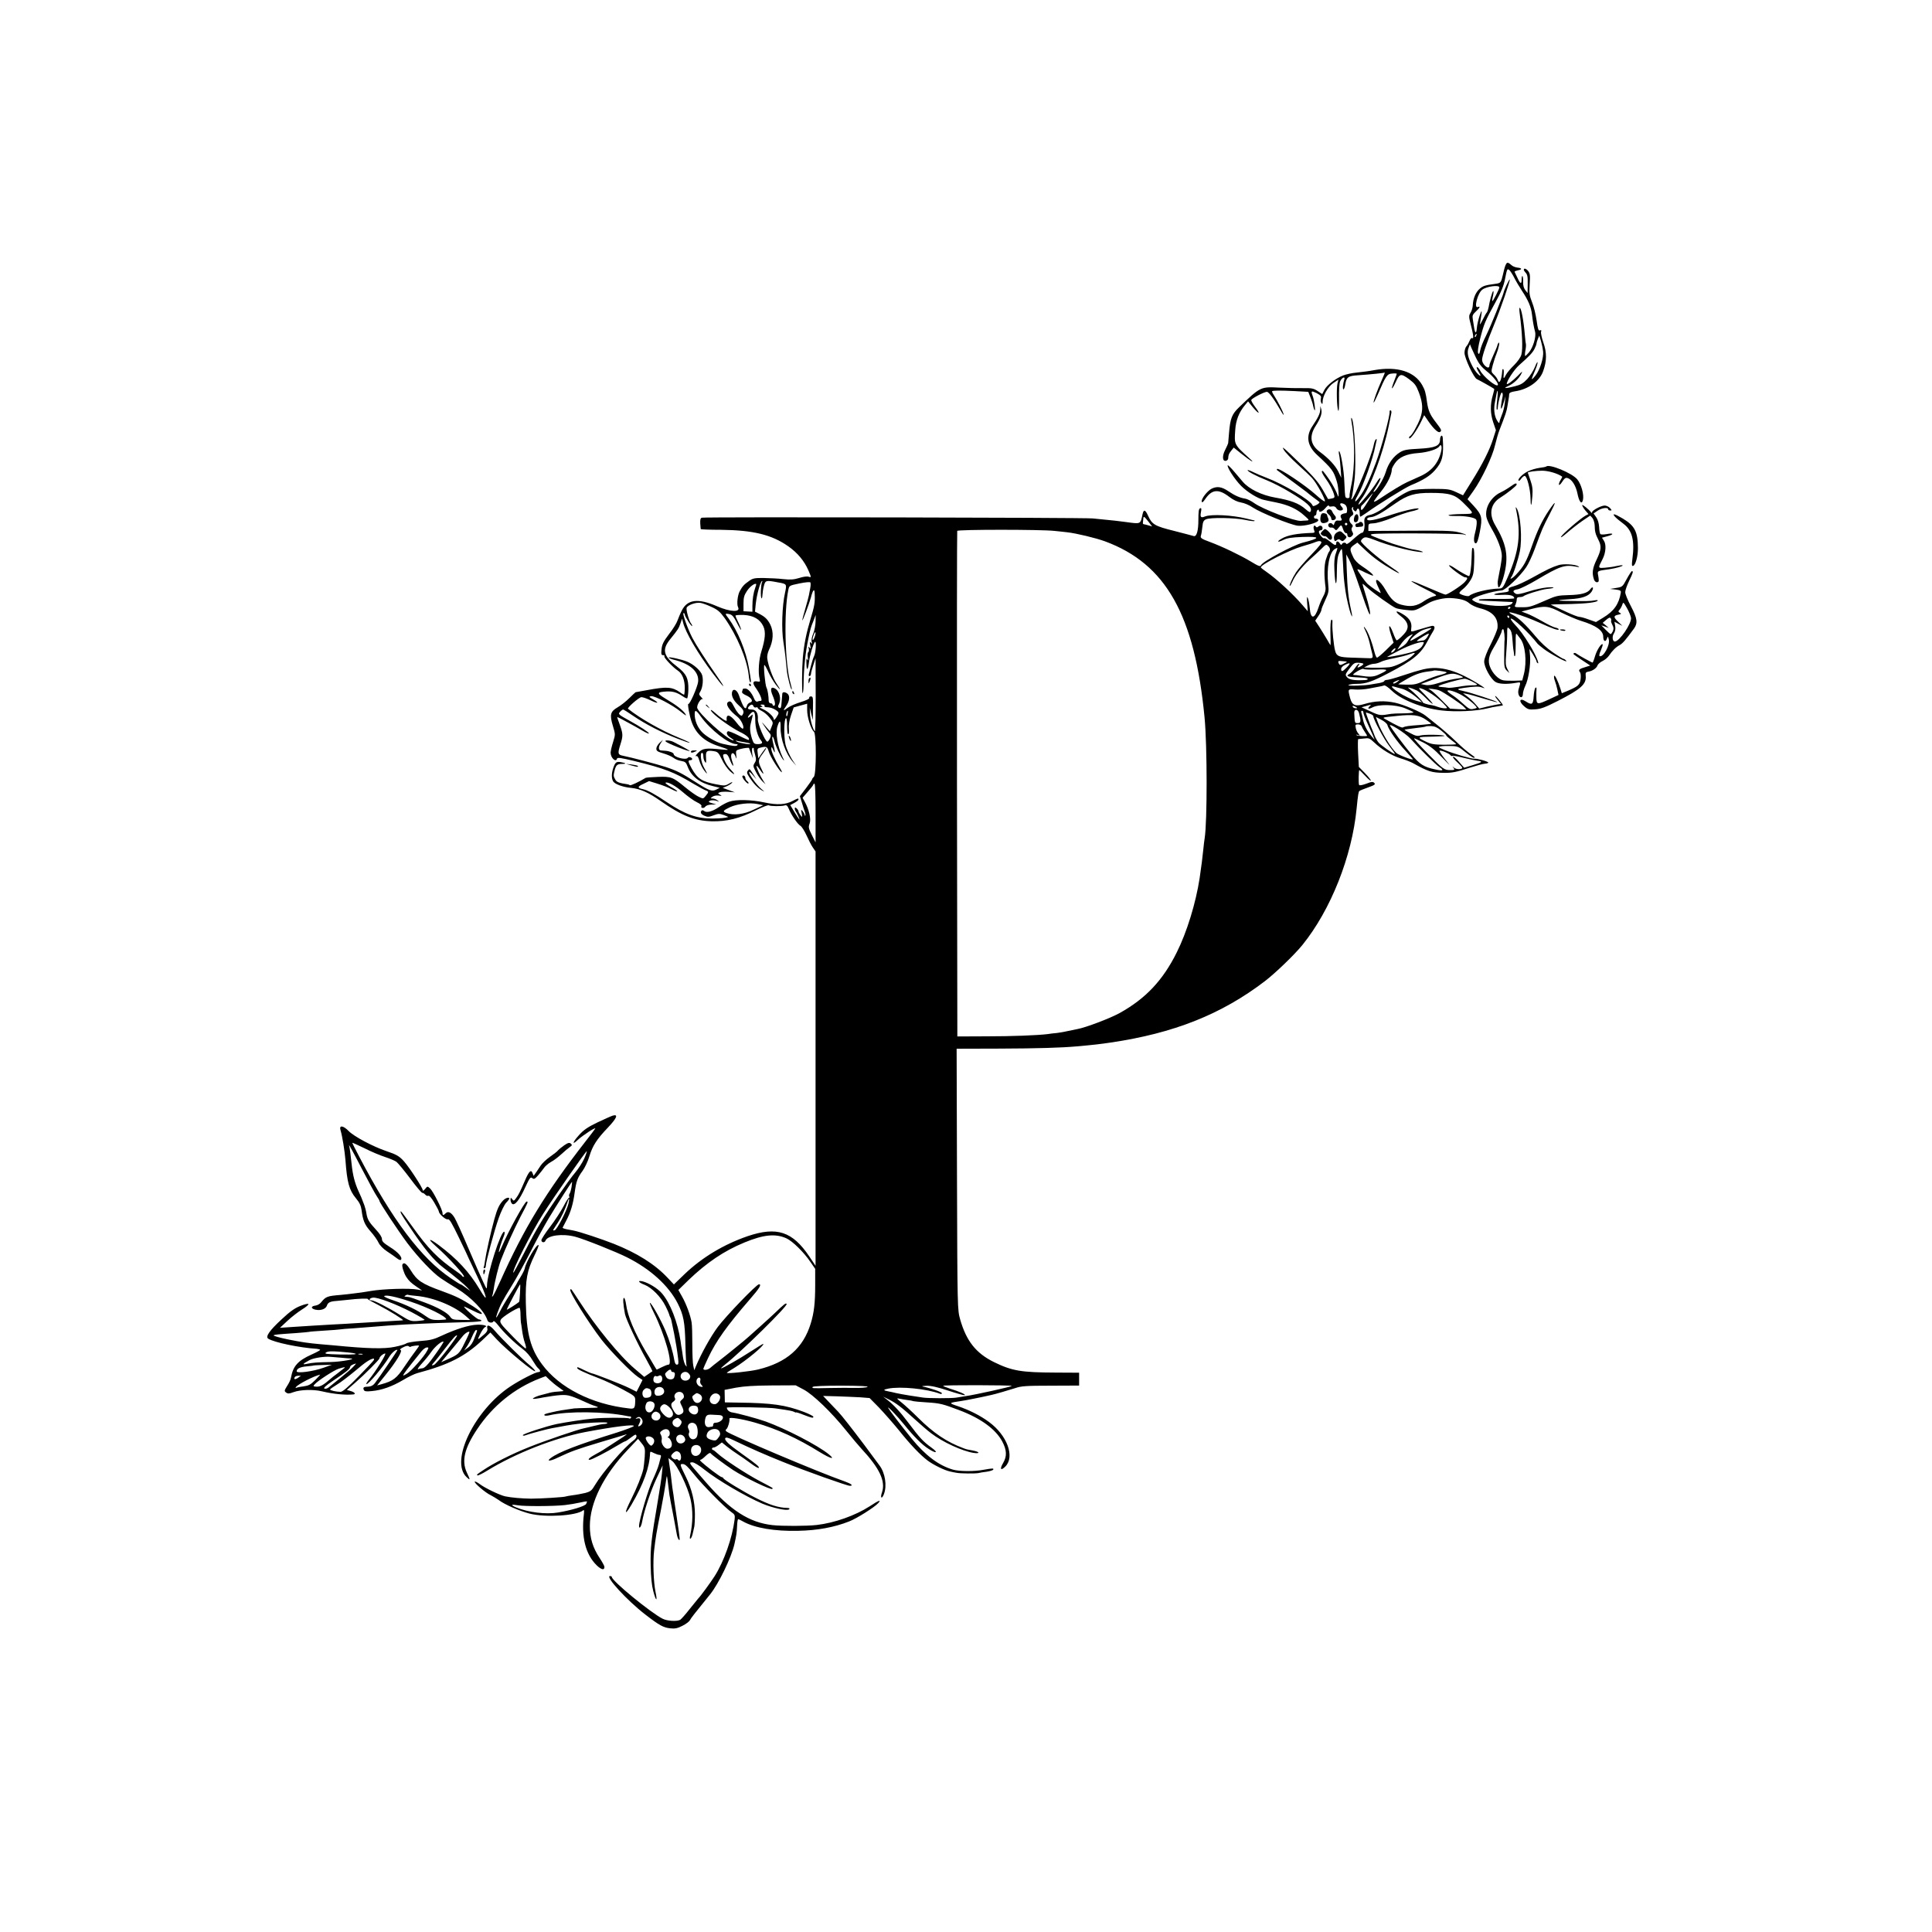 <?xml version="1.0" standalone="no"?>
<!DOCTYPE svg PUBLIC "-//W3C//DTD SVG 20010904//EN"
 "http://www.w3.org/TR/2001/REC-SVG-20010904/DTD/svg10.dtd">
<svg version="1.0" xmlns="http://www.w3.org/2000/svg"
 width="1563pt" height="1563pt" viewBox="0 0 1563 1563"
 preserveAspectRatio="xMidYMid meet">
<g transform="translate(0,1563) scale(0.1,-0.1)"
fill="#000000" stroke="none">
<path d="M12179 13483 c-6 -15 -15 -50 -21 -78 -14 -61 -17 -65 -59 -71 -83
-11 -100 -16 -128 -40 -32 -27 -54 -79 -56 -134 -1 -19 -9 -46 -18 -60 -13
-20 -14 -33 -6 -65 30 -116 34 -149 19 -140 -6 3 -15 -6 -21 -22 -6 -15 -17
-36 -26 -45 -8 -9 -15 -33 -15 -52 0 -43 76 -204 100 -213 14 -6 129 -70 140
-79 2 -1 -3 -24 -11 -51 -22 -75 -21 -147 3 -219 l22 -64 -23 -72 c-29 -91
-85 -202 -174 -344 l-69 -111 -56 26 c-50 23 -66 26 -190 26 -81 0 -152 -5
-177 -13 -43 -13 -133 -70 -192 -120 -39 -35 -106 -72 -139 -78 -36 -7 -48
-24 -44 -61 5 -40 -5 -83 -18 -83 -10 0 -31 -15 -89 -67 -20 -18 -37 -28 -39
-23 -5 14 -29 12 -36 -2 -3 -9 -8 -8 -16 5 -13 21 -30 22 -30 2 0 -22 -11 -19
-53 16 -21 17 -41 29 -44 25 -8 -8 -43 33 -43 51 0 7 7 13 15 13 17 0 20 26 5
35 -6 4 -17 2 -25 -5 -9 -8 -15 -8 -20 0 -12 20 -24 0 -15 -25 8 -22 7 -25
-13 -26 -123 -4 -201 -18 -249 -47 -43 -25 -33 -33 14 -10 31 15 67 21 155 24
148 5 149 -9 3 -46 -79 -20 -326 -153 -338 -182 -6 -14 -20 -9 -84 30 -81 49
-231 121 -331 158 -68 25 -77 32 -72 49 4 11 9 43 12 71 4 43 10 54 30 63 35
16 231 13 317 -5 38 -8 71 -12 74 -9 3 3 3 5 -1 5 -3 0 -32 7 -64 15 -114 28
-283 37 -334 17 -34 -14 -41 -6 -33 36 5 27 4 34 -7 30 -11 -4 -14 -27 -14
-94 0 -92 -15 -140 -40 -130 -7 2 -77 21 -156 41 -157 39 -179 52 -211 123
-22 49 -35 53 -44 15 -19 -87 -10 -83 -144 -65 -47 6 -110 14 -140 16 -30 3
-84 8 -120 12 -67 7 -3132 13 -3161 6 -12 -3 -15 -14 -14 -45 2 -23 3 -44 4
-47 0 -3 74 -6 164 -6 260 -3 410 -39 545 -134 74 -52 129 -118 162 -194 25
-59 25 -59 0 -51 -12 4 -45 -1 -75 -11 -43 -13 -70 -15 -127 -9 -40 5 -111 8
-158 9 -75 1 -90 -2 -120 -24 -39 -27 -54 -43 -75 -82 -18 -32 -26 -107 -14
-130 22 -43 -63 -39 -169 7 -153 67 -241 57 -286 -34 -13 -25 -28 -62 -35 -81
-6 -19 -36 -69 -68 -109 -46 -61 -57 -84 -61 -123 -4 -40 -2 -48 12 -48 10 0
14 -4 11 -10 -6 -10 69 -89 110 -116 34 -22 55 -75 55 -138 0 -31 -3 -56 -6
-56 -3 0 -18 8 -32 19 -65 45 -106 48 -272 17 -47 -9 -86 -16 -88 -16 -1 0
-24 -21 -50 -47 -27 -27 -69 -60 -95 -75 -59 -34 -66 -59 -39 -149 21 -70 21
-70 2 -132 -11 -34 -20 -73 -20 -87 1 -42 43 -81 52 -47 2 11 33 6 138 -19
248 -61 323 -90 479 -184 46 -27 92 -52 102 -55 24 -8 23 -14 -2 -44 -20 -24
-20 -24 -56 -7 -20 9 -68 43 -107 75 -103 85 -116 90 -223 86 -51 -2 -95 -5
-100 -8 -54 -33 -122 -64 -127 -59 -4 3 -14 7 -24 8 -63 9 -83 17 -94 37 -16
28 -16 34 -5 77 11 41 21 50 61 50 36 0 31 7 -9 14 -38 7 -47 0 -63 -45 -15
-43 -16 -84 -2 -109 12 -23 79 -48 147 -54 74 -8 138 -36 238 -106 170 -119
273 -160 411 -164 125 -3 227 22 366 92 48 24 92 41 98 37 13 -8 103 -9 128
-1 15 5 22 -1 33 -26 20 -50 72 -126 94 -138 11 -6 33 -41 50 -78 16 -36 39
-81 51 -98 l22 -32 0 -1676 0 -1676 -51 76 c-136 202 -262 243 -497 164 -192
-66 -367 -170 -510 -306 l-88 -85 -53 56 c-103 109 -245 198 -434 273 -99 39
-277 98 -325 107 -14 3 -40 8 -58 11 -18 4 -32 9 -30 13 2 3 15 29 29 56 36
68 56 136 68 226 13 93 22 119 65 178 18 25 43 78 54 116 26 86 60 139 152
235 70 74 84 108 38 95 -13 -4 -69 -29 -124 -55 -79 -38 -112 -61 -148 -101
-53 -58 -62 -88 -13 -42 39 37 153 111 142 92 -5 -8 -38 -52 -75 -99 -326
-419 -499 -703 -695 -1140 -26 -58 -52 -109 -57 -115 -7 -7 -9 -7 -6 0 3 6 9
32 13 60 7 54 38 181 57 230 33 88 108 253 159 352 62 117 64 123 50 123 -16
0 -153 -249 -204 -372 -9 -21 -18 -38 -20 -38 -6 0 20 86 38 127 8 18 10 35 5
38 -25 15 -139 -339 -140 -435 -1 -34 -2 -33 -31 30 -17 36 -72 160 -121 275
-49 116 -99 225 -110 243 -26 43 -52 57 -72 37 -19 -19 -26 -19 -26 2 0 26
-76 176 -100 198 -22 20 -22 20 -41 -4 -12 -14 -19 -18 -19 -9 0 18 -106 181
-150 231 -38 43 -61 57 -145 85 -107 36 -263 119 -305 163 -44 45 -78 48 -65
6 14 -45 34 -168 40 -244 13 -178 30 -241 84 -306 30 -36 41 -60 46 -95 11
-86 25 -120 73 -174 26 -29 55 -70 64 -90 11 -23 36 -49 70 -72 29 -19 65 -44
80 -56 17 -13 29 -17 33 -10 12 19 -25 61 -91 102 -50 32 -64 45 -64 65 0 15
-18 43 -49 76 -56 61 -69 82 -77 133 -3 20 -11 49 -16 63 -6 14 -12 31 -14 36
-1 6 -15 39 -32 75 -32 70 -48 134 -57 220 -7 72 -15 130 -21 155 -3 11 42
-71 99 -182 58 -111 114 -215 126 -231 11 -17 21 -33 21 -37 0 -14 147 -236
225 -341 90 -119 207 -242 271 -285 21 -15 80 -52 131 -83 118 -73 222 -181
247 -258 6 -20 42 -24 48 -7 2 7 19 -8 38 -32 43 -56 130 -141 197 -191 31
-23 64 -61 81 -92 17 -28 37 -58 46 -65 20 -17 21 -31 1 -31 -22 0 -149 -65
-226 -116 -291 -193 -491 -606 -354 -734 31 -29 31 -25 1 39 -43 94 -18 196
85 350 125 188 301 330 504 409 l50 19 30 -29 c17 -16 49 -43 72 -59 24 -17
43 -31 43 -32 0 -1 -21 -3 -48 -5 -26 -1 -61 -7 -78 -13 -17 -5 -40 -11 -50
-13 -33 -7 -77 -26 -72 -32 3 -3 41 2 84 11 44 8 107 17 141 19 62 3 79 -2
238 -74 11 -5 34 -13 50 -18 25 -9 13 -11 -65 -12 -52 -1 -104 -3 -115 -4 -87
-12 -124 -18 -180 -31 -57 -13 -65 -16 -60 -25 3 -4 22 -4 42 1 145 34 442 31
623 -6 8 -2 21 -4 28 -4 7 -1 10 -6 7 -11 -4 -6 -10 -8 -15 -5 -13 8 -208 7
-290 -1 -72 -6 -219 -29 -295 -44 -82 -17 -275 -80 -275 -90 0 -6 10 -6 25 0
28 11 179 51 210 56 11 2 34 6 50 9 92 18 144 25 208 31 117 9 196 10 191 2
-3 -5 -15 -8 -27 -8 -13 0 -48 -7 -79 -15 -31 -8 -67 -16 -80 -19 -48 -8 -318
-101 -448 -153 -138 -55 -289 -131 -370 -186 -57 -38 -54 -36 -47 -43 3 -3 39
14 79 39 226 139 544 264 793 312 235 44 402 65 392 48 -4 -6 -67 -30 -139
-53 -318 -99 -467 -157 -532 -205 -40 -30 -4 -27 61 5 104 49 150 66 347 125
101 30 192 57 202 61 16 5 -15 -16 -182 -123 -10 -7 -40 -24 -66 -38 -47 -25
-68 -45 -48 -45 15 0 134 61 218 112 34 21 66 38 70 38 4 0 25 14 47 31 35 26
40 28 44 13 2 -11 -8 -26 -25 -38 -75 -55 -249 -257 -310 -359 -27 -46 -36
-53 -80 -65 -27 -6 -71 -15 -99 -18 -27 -4 -53 -8 -57 -10 -9 -6 -204 -18
-283 -18 -72 1 -158 8 -209 19 -42 9 -165 68 -205 99 -19 14 -37 23 -40 20 -9
-9 87 -91 129 -110 19 -10 49 -28 66 -40 45 -35 169 -89 249 -109 128 -33 379
-17 432 26 8 7 10 0 7 -28 -23 -187 13 -328 104 -417 38 -36 62 -41 62 -12 0
8 -18 40 -39 72 -55 83 -79 161 -79 258 0 189 111 412 307 618 l83 88 29 -36
c27 -34 29 -41 25 -108 -3 -39 -8 -84 -11 -99 -10 -48 -54 -158 -101 -251 -55
-109 -53 -136 4 -40 98 168 147 303 151 417 1 16 3 16 31 2 16 -8 36 -15 45
-15 11 0 15 -6 11 -17 -3 -10 -10 -37 -16 -61 -6 -24 -29 -80 -50 -125 -36
-75 -110 -326 -110 -372 0 -30 18 -5 25 35 15 85 70 252 116 349 l50 106 -6
-65 c-3 -36 -18 -132 -32 -215 -55 -322 -62 -386 -59 -530 2 -95 9 -162 21
-207 22 -85 36 -89 18 -5 -16 77 -22 245 -11 335 13 109 16 130 57 337 16 83
32 175 36 205 4 30 8 56 10 58 1 2 6 -28 10 -65 4 -37 9 -77 11 -88 2 -11 7
-33 9 -50 3 -16 14 -75 25 -130 10 -55 22 -116 25 -135 3 -19 10 -39 16 -45
12 -12 12 -8 -16 180 -10 67 -13 88 -21 140 -3 28 -8 59 -10 70 -2 11 -7 45
-10 75 -6 56 -8 71 -20 150 l-6 44 31 -24 c39 -31 124 -207 147 -306 21 -91
20 -193 -2 -293 -5 -23 -4 -32 3 -28 6 4 14 24 18 44 5 21 10 45 12 53 2 8 5
53 5 100 0 99 -25 205 -73 302 -51 104 -51 105 -23 104 18 -1 41 -24 87 -81
68 -86 252 -272 303 -307 29 -20 31 -25 27 -62 -19 -148 -85 -336 -161 -456
-32 -50 -118 -168 -132 -180 -3 -3 -34 -41 -69 -85 -34 -44 -70 -84 -78 -89
-27 -15 -107 -10 -143 9 -98 50 -410 306 -410 337 0 4 -7 8 -15 8 -43 0 137
-197 285 -311 115 -89 147 -106 203 -112 37 -4 58 0 97 20 28 14 55 34 61 45
9 18 39 56 164 210 69 86 170 294 196 404 17 77 19 89 22 148 1 31 5 56 9 56
4 0 23 -9 42 -20 92 -51 254 -79 444 -74 154 3 291 28 412 76 60 23 204 114
234 147 29 32 7 25 -67 -24 -118 -76 -285 -135 -430 -152 -82 -9 -275 -10
-358 -1 -188 21 -341 120 -536 344 -10 12 -43 49 -73 84 -66 75 -68 80 -38 80
13 0 55 -25 98 -60 107 -85 333 -217 469 -275 84 -35 200 -60 215 -45 7 7 3
10 -14 11 -75 2 -143 24 -260 83 -95 48 -253 144 -258 157 -2 5 -8 9 -13 9 -5
0 -40 24 -77 52 -86 67 -108 88 -96 88 6 0 25 14 43 32 19 18 35 28 39 22 9
-13 114 -91 182 -136 94 -61 307 -164 318 -153 7 7 11 4 -103 64 -108 57 -291
177 -340 223 -16 15 -33 28 -37 28 -5 0 -8 5 -8 10 0 6 6 10 14 10 7 0 25 9
40 21 l26 20 42 -34 c24 -19 63 -47 88 -63 25 -16 71 -48 103 -72 32 -24 61
-41 65 -37 8 8 -14 27 -138 115 -107 76 -142 110 -132 126 5 8 24 3 62 -15
144 -69 258 -119 405 -178 180 -73 518 -193 540 -193 31 0 13 16 -37 34 -215
75 -935 380 -963 407 -6 7 -6 12 1 17 12 7 30 69 25 86 -3 14 98 -2 205 -32
183 -53 343 -126 527 -240 87 -53 129 -64 72 -17 -90 73 -347 206 -510 265
-68 24 -226 67 -268 73 -26 3 -46 20 -47 39 0 8 357 2 396 -6 12 -2 45 -7 75
-11 30 -4 62 -11 72 -16 9 -5 17 -8 17 -5 0 2 28 -6 62 -20 68 -26 78 -28 78
-15 0 5 -35 23 -77 39 -148 56 -258 72 -525 75 l-114 2 -1 51 -1 50 92 18 c66
12 149 17 288 18 l195 1 64 -34 c76 -40 226 -184 346 -334 44 -55 99 -120 122
-145 148 -159 197 -264 166 -354 -16 -45 -1 -58 16 -13 26 68 10 171 -36 232
-8 11 -65 88 -126 170 -92 122 -179 234 -209 265 -3 3 -31 33 -63 66 l-58 61
113 -3 c62 -2 147 -6 188 -8 l75 -6 76 -77 c41 -43 112 -124 158 -180 93 -117
177 -205 236 -249 47 -35 137 -79 180 -88 17 -4 41 -9 55 -11 30 -6 147 -7
175 -2 11 3 41 8 67 11 26 4 50 11 53 17 8 12 -9 11 -76 -1 -76 -15 -198 -14
-250 1 -115 34 -221 113 -333 250 -81 100 -177 225 -190 248 -13 25 75 -67
129 -134 76 -94 144 -163 197 -196 61 -40 83 -33 26 8 -72 53 -93 75 -193 208
-62 83 -118 143 -170 183 l-30 23 45 -22 c57 -28 105 -64 211 -161 46 -42 105
-93 132 -113 94 -72 253 -145 345 -159 56 -8 47 10 -11 20 -48 9 -45 8 -72 18
-135 50 -243 122 -370 249 -44 44 -102 97 -129 119 -44 35 -46 38 -20 33 16
-4 45 -8 64 -11 19 -2 41 -6 47 -9 7 -2 57 -7 110 -10 109 -7 128 -12 263 -63
175 -66 295 -154 348 -253 37 -69 39 -120 8 -173 -30 -51 -21 -68 17 -30 79
79 15 253 -133 361 -69 51 -158 96 -250 127 -78 26 -77 27 25 42 32 4 167 31
245 49 33 7 138 38 192 55 48 17 89 20 287 20 l231 1 0 52 0 52 -188 1 c-279
1 -354 13 -501 85 -146 72 -224 171 -274 347 -21 76 -22 84 -25 1132 l-3 1056
348 1 c304 1 499 7 623 18 135 12 187 18 275 31 510 75 896 228 1247 496 85
65 240 214 304 293 229 283 401 714 439 1105 11 111 15 134 22 141 5 4 36 17
71 29 53 19 61 25 50 36 -11 12 -22 11 -65 -6 -30 -11 -55 -16 -58 -10 -6 10
-4 120 2 120 2 0 24 -21 48 -47 25 -27 45 -43 45 -37 0 6 -22 33 -49 61 l-48
49 -6 112 c-3 62 -2 112 1 113 4 0 25 2 48 5 37 5 45 2 80 -31 62 -59 146
-109 215 -130 35 -10 80 -28 99 -38 122 -68 152 -78 250 -79 67 -1 99 5 215
43 50 16 102 30 118 31 15 1 27 5 27 9 0 9 -90 34 -112 31 -22 -2 -167 40
-242 71 -52 22 -56 25 -32 29 14 3 52 4 84 3 53 -1 63 -5 115 -48 50 -41 77
-56 77 -43 0 2 -17 15 -37 29 -21 14 -72 58 -113 98 -41 40 -111 101 -155 136
-44 35 -86 68 -93 74 -35 29 -176 89 -245 104 -86 19 -167 15 -252 -11 -71
-21 -97 -10 -113 50 -19 73 -19 73 41 68 28 -2 79 1 112 8 33 6 71 13 85 16
14 2 31 7 38 9 7 3 34 -16 60 -41 77 -75 245 -142 402 -161 117 -14 285 -6
375 17 22 6 58 13 80 16 22 3 41 7 43 8 4 5 -53 75 -61 76 -5 0 4 -15 19 -32
l27 -33 -24 -3 c-13 -2 -53 -10 -88 -18 l-64 -16 -31 36 c-17 20 -47 48 -66
62 l-35 26 30 -5 c17 -3 81 -21 143 -40 63 -19 110 -31 105 -27 -10 10 -211
76 -271 89 -62 13 -61 18 5 27 88 12 116 12 141 3 36 -14 26 -4 -35 33 -191
117 -322 148 -463 107 -25 -7 -47 -13 -50 -14 -3 -1 -49 -16 -103 -33 -53 -18
-106 -32 -116 -32 -11 0 -21 -4 -23 -10 -1 -5 -20 -12 -42 -16 -21 -3 -48 -8
-60 -10 -48 -11 -201 -15 -187 -6 8 6 39 10 70 10 71 0 123 18 258 89 196 102
259 155 313 259 14 27 33 61 43 76 21 33 14 52 -17 43 -11 -3 -28 -8 -36 -10
-8 -2 -37 -11 -65 -19 -64 -20 -62 -21 -58 12 7 44 -13 80 -64 111 -62 39 -76
29 -19 -15 53 -40 67 -81 41 -122 -18 -27 -64 -71 -76 -72 -4 0 -17 27 -29 60
-30 80 -44 68 -17 -15 l21 -64 -62 -61 c-34 -33 -66 -60 -72 -60 -5 0 -14 19
-20 43 -20 78 -43 140 -62 174 -27 45 -33 42 -10 -4 11 -21 25 -63 32 -93 7
-30 16 -70 21 -87 9 -39 6 -40 -46 -37 -22 1 -76 3 -120 4 -102 3 -121 11
-133 52 -12 39 -26 179 -23 227 2 21 -1 31 -8 27 -6 -4 -9 -44 -8 -106 2 -55
2 -100 1 -100 -1 0 -14 21 -29 48 -15 26 -43 70 -61 99 l-34 52 25 37 c14 20
25 43 25 50 0 8 14 43 31 79 28 60 30 72 24 128 -15 134 10 263 56 287 23 13
23 13 5 -39 -10 -27 -14 -69 -11 -128 5 -137 20 -151 20 -20 1 84 5 122 18
151 9 22 19 37 22 34 3 -2 7 -56 10 -119 5 -110 7 -129 20 -222 8 -57 32 -157
44 -187 12 -32 13 -16 1 35 -21 94 -30 173 -35 325 l-4 125 22 -40 c12 -22 40
-94 63 -160 23 -66 55 -157 70 -202 16 -45 32 -83 35 -83 10 0 -7 76 -35 165
-14 43 -24 80 -23 82 2 1 18 -12 37 -30 49 -45 203 -155 234 -167 14 -5 54
-12 88 -15 66 -7 64 -8 178 58 41 23 125 42 175 39 77 -4 123 -17 151 -42 18
-15 56 -33 85 -40 103 -25 150 -77 144 -157 -1 -17 -26 -77 -54 -133 -32 -61
-53 -117 -54 -139 -2 -44 50 -140 90 -167 28 -18 90 -21 166 -8 42 7 41 11 22
-53 -8 -30 3 -63 21 -63 8 0 14 10 14 25 0 14 9 44 19 66 26 52 45 173 39 244
l-5 56 29 -45 c15 -25 28 -50 28 -55 0 -6 5 -13 10 -16 17 -10 -20 75 -63 145
-50 82 -82 125 -126 172 -19 21 -32 40 -29 43 12 13 150 -116 218 -204 3 -4
24 -21 47 -39 51 -40 203 -121 184 -98 -7 9 -17 16 -22 16 -5 0 -43 23 -85 52
-49 33 -100 80 -143 132 -78 93 -136 148 -181 171 -100 52 77 0 213 -62 107
-49 157 -66 157 -54 0 5 -12 11 -27 14 -16 3 -63 26 -106 51 -43 25 -99 53
-123 62 l-45 17 73 19 c117 30 145 27 249 -27 51 -25 122 -56 158 -67 124 -38
181 -79 181 -129 0 -36 18 -47 29 -17 9 23 9 23 16 -5 12 -44 -44 -146 -74
-135 -6 2 -2 22 10 47 10 24 17 46 14 49 -10 10 -46 -45 -61 -95 -8 -29 -18
-53 -20 -53 -7 0 -116 60 -132 73 -7 5 -15 7 -19 3 -8 -7 -13 -3 67 -57 l65
-43 -35 -11 c-53 -15 -63 -24 -49 -41 7 -9 9 -31 6 -57 -6 -47 -20 -59 -101
-94 l-51 -21 -11 36 c-20 63 -47 118 -51 104 -3 -7 0 -25 6 -40 6 -15 15 -47
20 -71 l9 -43 -73 -34 c-99 -46 -105 -45 -106 14 -1 26 0 56 1 67 1 14 -2 17
-9 10 -6 -6 -12 -37 -14 -70 -4 -65 -14 -71 -64 -39 -51 33 -60 0 -11 -41 28
-24 39 -27 89 -23 45 3 82 17 180 67 190 97 235 137 227 206 -2 23 1 28 22 32
33 5 67 28 74 51 4 10 22 26 41 35 19 9 42 29 52 44 27 40 55 68 85 84 24 13
47 39 116 133 33 45 28 83 -24 182 -26 49 -47 100 -46 114 0 15 14 55 31 90
32 66 36 80 23 80 -4 0 -23 -29 -42 -64 -34 -63 -35 -64 -85 -72 l-50 -8 45
-5 c38 -5 45 -9 42 -26 -15 -92 -56 -150 -145 -203 l-56 -34 -59 21 c-32 12
-66 21 -76 21 -10 0 -55 17 -100 38 -44 21 -92 43 -106 49 l-25 12 30 2 c17 1
77 2 135 3 118 3 207 13 215 27 4 5 -8 6 -27 2 -31 -6 -64 -7 -227 -4 -88 1
-74 8 30 14 99 6 150 24 175 61 20 32 10 49 -11 19 -22 -31 -74 -45 -178 -47
-81 -2 -102 -7 -172 -38 -123 -54 -139 -59 -186 -60 -78 -1 -81 0 -69 21 5 11
10 29 10 40 0 15 6 21 23 21 13 0 26 3 30 6 14 14 145 55 192 60 71 7 71 17 0
12 -33 -3 -100 -17 -149 -33 -63 -20 -93 -25 -104 -18 -29 18 -23 30 15 36 22
4 93 39 158 78 184 109 223 123 316 105 25 -5 30 -4 18 3 -26 16 -120 22 -159
10 -53 -16 -95 -36 -210 -100 -58 -32 -126 -64 -153 -71 -36 -9 -46 -16 -42
-29 5 -14 -5 -18 -54 -23 -84 -10 -84 -22 0 -18 65 3 99 -6 99 -28 0 -3 -63
-6 -141 -5 -77 1 -142 -2 -144 -5 -2 -4 1 -7 8 -8 14 -1 247 -11 262 -12 5 0
2 -7 -6 -15 -29 -29 -217 -18 -293 16 -14 7 -26 15 -26 19 0 18 161 68 240 74
30 3 150 117 197 188 18 26 48 91 68 145 61 166 65 175 120 281 58 111 57 123
-4 34 -56 -83 -93 -161 -141 -297 -41 -117 -64 -158 -124 -222 -28 -31 -60
-48 -39 -20 15 18 52 130 68 206 21 100 6 299 -25 349 -9 14 -10 12 -5 -10 41
-196 24 -337 -67 -545 -38 -88 -42 -93 -72 -94 -86 -2 -211 -33 -240 -59 -8
-8 -63 6 -79 20 -4 4 8 19 27 34 20 15 47 47 62 72 23 39 27 58 30 149 2 62 0
106 -6 110 -12 7 -12 9 -15 -80 -2 -75 -12 -145 -21 -145 -10 0 -70 33 -112
62 -24 17 -46 28 -49 25 -8 -8 110 -97 130 -97 23 0 22 -11 -4 -39 -27 -29
-138 -101 -155 -101 -7 0 -69 25 -137 55 -68 30 -130 55 -138 54 -8 0 37 -26
100 -58 109 -55 113 -58 82 -64 -17 -4 -51 -20 -74 -35 -67 -47 -114 -54 -193
-33 -49 13 -83 45 -122 114 -53 93 -107 120 -64 32 12 -25 22 -48 22 -51 0 -6
-77 46 -106 72 -24 23 -88 114 -82 119 2 2 30 -9 62 -26 33 -16 61 -27 64 -25
6 6 -36 41 -94 79 -29 19 -56 47 -65 67 -32 67 -31 74 1 99 l31 22 67 -63 c65
-61 128 -106 225 -162 74 -43 55 -22 -33 37 -91 61 -230 182 -230 200 0 7 9
18 20 25 16 10 31 7 94 -17 102 -41 263 -84 353 -95 33 -4 41 -3 28 3 -12 5
-37 11 -56 14 -32 4 -63 12 -179 48 -19 6 -71 25 -115 42 -73 28 -77 32 -50
37 50 9 719 6 740 -4 11 -5 17 -6 13 -1 -4 4 -33 14 -65 21 -44 11 -136 13
-391 11 l-332 -2 0 30 c0 28 2 30 43 32 24 1 89 20 144 42 55 23 125 46 154
53 30 6 58 15 63 19 21 19 -97 -6 -209 -42 -141 -47 -205 -59 -205 -38 0 9 12
15 31 16 32 2 89 34 199 112 97 67 155 85 287 84 148 0 194 -14 258 -77 98
-98 99 -92 -12 -94 -53 -1 -100 -5 -104 -9 -5 -5 21 -7 57 -7 79 2 155 -12
166 -29 9 -13 4 -61 -10 -112 -12 -45 -9 -80 7 -80 10 0 20 28 33 95 22 115
17 134 -51 209 l-49 53 49 69 c66 93 154 278 174 369 10 41 25 95 35 120 49
125 60 158 65 195 4 22 8 49 10 60 2 11 4 27 4 36 1 12 14 19 48 24 107 16
199 82 227 163 30 83 30 150 2 230 -14 40 -22 80 -19 89 5 12 2 15 -9 11 -12
-5 -17 9 -27 80 -7 48 -23 115 -37 148 -21 54 -24 72 -19 145 5 72 3 87 -13
108 -11 13 -24 21 -31 17 -7 -5 -4 -14 9 -29 17 -17 20 -34 19 -94 l-1 -73
-19 24 c-12 16 -18 38 -17 65 1 23 -2 44 -5 48 -4 3 -7 -8 -7 -25 0 -44 -11
-40 -34 11 -11 23 -21 45 -23 48 -2 4 11 9 28 13 36 7 32 18 -7 22 -14 2 -34
9 -43 17 -33 29 -41 29 -52 0z m72 -101 c13 -26 41 -73 62 -105 52 -78 74
-132 81 -192 7 -58 14 -98 25 -140 10 -39 -16 -125 -49 -165 -14 -17 -28 -30
-31 -30 -3 0 -3 19 1 42 5 23 6 46 5 52 -2 6 -6 40 -9 76 -10 119 -29 220 -42
220 -3 0 -3 -19 0 -42 21 -157 27 -290 14 -337 -6 -22 -30 -56 -59 -85 -28
-27 -57 -62 -65 -77 -19 -38 -23 -36 -19 6 2 19 0 37 -4 39 -4 3 -8 -5 -8 -17
-6 -76 -24 -110 -37 -69 -4 11 -17 29 -30 41 -23 22 -23 24 -10 75 8 30 21 71
30 92 18 44 30 103 18 91 -4 -4 -9 -14 -10 -21 -1 -7 -16 -43 -33 -80 -17 -37
-31 -73 -31 -80 0 -24 -14 -26 -37 -4 -13 12 -23 33 -23 47 0 31 40 145 100
291 51 123 130 353 124 359 -4 4 -44 -80 -49 -103 -1 -6 -6 -20 -10 -31 -4
-11 -28 -71 -52 -133 -24 -61 -61 -147 -82 -190 -22 -42 -42 -95 -46 -116 -6
-30 -10 -35 -17 -23 -5 11 0 50 16 115 31 122 42 148 123 294 50 91 68 134 80
197 15 76 17 80 34 66 9 -9 27 -37 40 -63z m-121 -77 c0 -13 -53 -116 -57
-111 -2 2 0 22 6 45 5 22 5 39 1 36 -8 -5 -28 -77 -37 -130 -3 -16 -9 -35 -14
-42 -6 -6 -21 -33 -34 -60 -24 -46 -25 -47 -19 -13 16 93 14 105 -6 45 -11
-33 -21 -77 -22 -97 -4 -49 -14 -49 -22 0 -3 20 -8 52 -11 70 -5 28 -1 38 25
62 33 30 39 46 15 36 -33 -12 -1 111 36 140 33 27 139 41 139 19z m-187 -390
c-3 -9 -8 -14 -10 -11 -3 3 -2 9 2 15 9 16 15 13 8 -4z m541 -130 c5 -49 -25
-145 -61 -192 -14 -18 -27 -32 -30 -30 -2 2 8 29 22 61 14 31 25 64 24 74 0 9
-10 -7 -21 -36 -12 -30 -40 -74 -62 -98 -33 -35 -53 -47 -101 -59 -75 -19
-100 -19 -55 1 43 19 87 59 107 99 13 26 10 24 -28 -15 -41 -42 -89 -77 -89
-65 0 24 60 115 98 149 87 77 109 101 126 133 9 18 16 36 16 42 0 5 5 22 11
38 l12 28 14 -45 c7 -25 15 -63 17 -85z m-542 -52 c22 -45 44 -73 84 -105 53
-41 102 -103 91 -114 -15 -15 -118 70 -143 119 -8 15 -19 27 -25 27 -6 0 -1
-16 11 -35 12 -19 20 -35 17 -35 -13 0 -48 42 -69 85 -34 66 -41 105 -27 141
l11 29 10 -25 c6 -14 24 -53 40 -87z m170 -342 c-5 -40 -6 -74 -2 -76 3 -2 7
5 7 16 4 52 25 129 34 123 6 -3 8 -18 5 -32 -22 -106 -16 -134 10 -45 l14 48
-6 -55 c-3 -30 -14 -75 -25 -99 -10 -24 -19 -51 -19 -60 -1 -9 -10 2 -22 23
-20 38 -25 91 -13 146 3 14 8 40 11 58 11 58 15 27 6 -47z m-2822 -980 l31
-40 -31 9 c-17 5 -34 9 -38 9 -4 1 -7 6 -6 11 1 6 2 19 3 30 2 27 5 26 41 -19z
m-760 -76 c36 -3 82 -9 103 -11 73 -8 232 -46 308 -74 491 -182 724 -594 804
-1425 22 -230 22 -842 1 -975 -3 -14 -7 -54 -11 -90 -6 -61 -16 -142 -30 -235
-31 -202 -103 -436 -185 -600 -112 -226 -252 -374 -461 -490 -77 -43 -278
-119 -342 -130 -18 -4 -52 -11 -77 -16 -25 -6 -65 -13 -90 -16 -25 -2 -58 -6
-75 -9 -85 -10 -285 -18 -495 -18 l-235 -1 -3 2040 c-1 1122 0 2045 2 2050 4
12 679 12 786 0z m2077 -194 c-52 -54 -107 -117 -122 -141 -31 -48 -58 -110
-50 -110 3 0 12 15 20 33 22 53 77 122 140 179 33 29 77 70 97 90 33 34 38 36
52 22 18 -17 20 -35 7 -49 -5 -6 -16 -34 -25 -63 -14 -49 -15 -127 -2 -227 2
-18 -5 -46 -19 -70 -12 -22 -30 -63 -39 -92 -31 -94 -63 -95 -70 -2 -3 30 -9
65 -15 79 -8 19 -9 10 -6 -40 l5 -65 -43 50 c-74 87 -211 213 -289 267 -27 18
-48 35 -48 38 2 24 233 141 334 170 42 12 91 27 109 35 23 9 36 10 45 3 9 -8
-10 -33 -81 -107z m-4442 -221 c-9 -15 -14 -116 -5 -129 3 -7 7 4 8 24 1 20 6
54 12 75 12 46 17 47 116 28 70 -12 70 -13 55 -83 -24 -105 -30 -300 -13 -400
6 -33 13 -89 17 -125 3 -36 8 -85 11 -110 6 -52 33 -154 39 -148 2 2 -2 24 -9
48 -46 152 -56 582 -18 759 7 34 9 34 90 51 48 10 85 13 88 8 3 -5 3 -26 -1
-46 -4 -20 -9 -47 -11 -58 -2 -12 -15 -60 -29 -108 -14 -47 -25 -90 -24 -94 1
-12 54 130 69 183 17 67 30 78 31 30 3 -72 -1 -95 -35 -208 -33 -110 -51 -198
-61 -307 -7 -86 -9 -279 -2 -287 4 -3 7 25 8 63 1 136 15 266 39 379 17 81 19
88 40 140 l19 50 -1 -55 c-1 -30 -9 -73 -19 -96 -10 -22 -16 -51 -13 -65 5
-19 4 -21 -6 -9 -9 12 -10 8 -5 -20 5 -28 4 -32 -5 -20 -10 12 -11 11 -7 -7 3
-13 1 -26 -4 -29 -5 -3 -7 -22 -4 -42 4 -27 3 -31 -4 -17 -6 15 -8 6 -7 -31 1
-66 12 -60 21 11 6 53 35 148 48 162 13 12 7 -88 -7 -115 -7 -15 -18 -49 -25
-77 -7 -27 -14 -58 -17 -67 -3 -10 -1 -18 5 -18 6 0 11 8 12 18 0 9 9 42 19
72 l18 55 1 -299 c0 -164 -3 -295 -7 -292 -16 16 -38 95 -39 141 l-2 50 12
-50 13 -50 1 95 c2 86 0 96 -16 96 -11 0 -17 -6 -14 -12 3 -7 -24 -20 -69 -34
-40 -12 -88 -33 -105 -46 -38 -29 -41 -25 -13 14 26 37 32 78 14 97 -19 18
-44 20 -45 3 -1 -7 -3 -35 -5 -62 -4 -54 -7 -61 -23 -51 -8 4 -8 12 -1 25 23
44 8 110 -32 131 -32 17 -39 -7 -17 -58 21 -49 25 -83 9 -83 -5 0 -10 5 -10
10 0 6 -7 10 -15 10 -8 0 -15 8 -16 18 -1 45 -9 93 -18 109 -11 22 -26 183
-17 183 4 0 18 -25 32 -56 14 -31 40 -76 59 -101 43 -56 46 -50 6 9 -29 43
-67 146 -74 203 -2 17 4 46 13 65 37 75 41 149 11 209 -22 42 -43 62 -90 86
l-33 17 6 61 c9 82 39 187 52 187 3 0 2 -5 -1 -10z m-55 -45 c-14 -38 -23 -91
-23 -147 l0 -47 -36 2 -36 2 0 61 c0 50 5 68 28 103 23 35 64 66 75 56 1 -1
-2 -15 -8 -30z m-354 -155 c51 -23 69 -39 107 -91 99 -140 180 -332 194 -461
3 -32 9 -58 13 -58 8 0 7 10 -11 115 -24 140 -91 302 -165 402 -30 39 -30 41
1 36 30 -6 39 -17 76 -90 17 -32 27 -47 24 -33 -4 14 -15 42 -26 63 -10 21
-19 41 -19 46 0 5 30 7 66 6 79 -4 132 -34 159 -91 21 -44 16 -103 -15 -203
-21 -64 -28 -172 -15 -222 6 -24 4 -26 -18 -22 -36 7 -42 -12 -15 -49 38 -53
60 -108 43 -108 -7 0 -20 -2 -28 -6 -9 -3 -19 6 -27 26 -19 46 -49 80 -71 80
-10 0 -19 -2 -19 -4 0 -2 -3 -11 -6 -20 -4 -10 5 -19 29 -30 46 -19 65 -51 36
-59 -11 -3 -23 -15 -26 -26 -11 -43 -29 -19 -65 84 -14 42 -44 58 -54 31 -11
-30 7 -71 51 -111 35 -31 43 -45 39 -63 -4 -12 -10 -22 -14 -22 -14 0 -40 30
-60 70 -23 45 -31 52 -49 41 -25 -16 6 -66 74 -119 32 -25 60 -87 45 -97 -5
-3 -29 19 -52 50 -52 67 -86 74 -79 16 2 -13 -50 21 -101 68 -31 27 -38 21
-10 -8 37 -39 156 -122 217 -152 55 -26 84 -53 72 -65 -2 -2 -39 14 -82 36
-43 22 -82 37 -86 34 -18 -11 -8 -35 24 -54 17 -11 27 -20 21 -20 -44 0 -294
227 -294 267 0 26 30 74 43 67 7 -4 2 4 -10 16 -19 20 -20 26 -8 44 22 35 28
112 11 145 -19 36 -68 77 -114 97 -48 20 -152 43 -152 34 0 -4 21 -13 48 -19
129 -33 198 -97 190 -176 -5 -43 -68 -186 -79 -180 -9 6 9 -97 26 -144 34 -96
103 -159 215 -196 93 -30 100 -36 35 -29 -134 14 -159 11 -196 -25 -19 -19
-27 -31 -18 -28 11 4 18 -6 27 -37 6 -22 22 -56 36 -75 33 -44 33 -36 1 20
-25 44 -34 119 -15 119 6 0 10 -13 10 -28 0 -16 6 -36 13 -45 10 -15 11 -10 9
31 -4 56 5 64 63 55 32 -5 38 -12 65 -67 16 -34 45 -76 65 -94 45 -41 46 -29
1 18 -29 30 -56 84 -56 111 0 5 8 9 19 9 13 0 24 -14 35 -45 21 -54 39 -70 21
-18 -7 20 -12 43 -10 52 3 26 23 23 34 -6 11 -27 11 -27 7 9 -4 36 -3 38 32
48 34 9 72 13 72 8 0 -2 7 -21 16 -43 l15 -40 -6 43 c-3 25 -1 42 5 42 5 0 9
-3 8 -7 -1 -5 4 -27 11 -50 10 -36 9 -46 -4 -66 -14 -22 -13 -27 11 -73 14
-27 37 -60 51 -74 l26 -25 -19 30 c-25 38 -54 102 -54 118 0 6 11 -5 25 -26
33 -48 41 -48 16 1 -28 56 -28 74 0 112 31 41 42 60 36 60 -2 0 -17 -19 -33
-42 l-29 -43 -5 40 c-5 36 -3 41 20 46 50 13 57 10 69 -30 11 -40 83 -155 104
-168 6 -4 1 11 -13 33 -41 69 -70 133 -70 156 1 20 2 20 15 -7 17 -39 18 -24
1 48 -8 31 -11 57 -6 57 4 0 10 -14 14 -30 7 -38 49 -128 71 -155 12 -15 11
-10 -4 20 -40 83 -59 197 -41 250 17 52 26 50 25 -8 -2 -95 41 -215 101 -282
l26 -30 -24 35 c-27 39 -56 103 -64 140 -14 66 -11 210 5 210 4 0 7 -17 8 -37
1 -74 3 -93 11 -93 4 0 6 20 4 45 -3 27 4 69 17 108 l22 64 54 15 55 15 0 -53
c0 -56 31 -154 55 -174 20 -17 20 -344 -1 -365 -8 -7 -14 -16 -14 -20 0 -3
-22 -35 -49 -71 l-50 -65 16 -51 c8 -28 19 -62 24 -76 5 -14 7 -27 4 -30 -3
-3 -5 -1 -5 4 0 6 -7 19 -15 30 -15 18 -16 17 -9 -16 6 -33 5 -34 -10 -15 -8
11 -16 25 -16 31 0 6 -7 17 -15 24 -12 10 -15 10 -15 -2 0 -8 4 -18 8 -24 10
-11 36 -71 28 -63 -4 4 -22 31 -40 61 l-33 55 34 18 c18 10 33 22 33 27 0 12
-6 10 -46 -11 -58 -31 -127 -35 -229 -13 -105 23 -231 26 -287 6 -21 -7 -58
-27 -83 -44 -51 -35 -99 -48 -118 -31 -8 6 -17 8 -20 4 -15 -14 -6 -31 23 -43
25 -11 37 -10 73 4 39 14 48 15 83 2 21 -8 37 -15 34 -16 -26 -8 -57 -11 -125
-12 -126 -1 -223 33 -370 132 -98 66 -155 97 -192 105 -49 10 -48 21 3 44 l45
22 68 -21 c37 -11 89 -31 114 -45 64 -33 60 -17 -4 18 -28 16 -48 31 -45 34
13 13 80 -23 142 -77 38 -33 88 -69 112 -80 24 -11 40 -25 37 -30 -10 -17 18
-23 30 -7 8 11 27 17 51 18 l39 1 -35 10 c-27 8 -31 12 -19 19 16 8 48 6 72
-6 6 -4 3 1 -7 9 -11 9 -29 16 -40 16 -20 1 -20 1 -3 14 10 8 32 12 50 10 28
-4 30 -3 12 7 -19 12 -19 12 0 20 11 4 43 5 70 3 l50 -4 -49 18 -49 18 31 13
c17 7 37 20 44 28 7 9 -1 7 -23 -6 -32 -19 -38 -19 -106 -6 -115 22 -150 45
-197 128 -30 55 -32 67 -11 67 8 0 15 4 15 9 0 13 -28 22 -35 11 -14 -22 -115
4 -115 30 0 10 -35 24 -65 26 -11 1 -28 2 -37 3 -23 1 -23 29 -1 61 l16 25
-26 -24 c-15 -14 -27 -35 -27 -47 0 -19 9 -25 57 -39 31 -9 68 -25 82 -36 13
-11 41 -22 62 -25 33 -6 39 -11 53 -48 30 -79 99 -131 205 -156 l54 -13 -27
-14 c-36 -19 -59 -10 -170 61 -111 71 -152 92 -240 121 -64 21 -284 79 -346
91 -42 8 -44 19 -21 91 23 73 22 86 -8 169 -12 30 -19 54 -18 54 5 0 155 -81
210 -114 26 -15 47 -24 47 -19 0 8 -74 57 -149 98 -101 56 -102 57 -84 77 9
10 20 18 24 18 4 0 43 -24 86 -54 91 -62 231 -135 355 -182 126 -49 132 -42 8
9 -141 58 -309 153 -409 233 -9 8 90 94 108 94 12 0 44 -11 73 -25 62 -30 76
-25 22 7 -34 20 -36 23 -17 26 29 4 174 -71 241 -126 40 -32 49 -37 37 -18
-21 31 -70 70 -158 122 -76 46 -75 55 6 60 51 2 82 -7 129 -38 14 -10 30 -18
36 -18 5 0 10 32 11 70 2 91 -16 129 -90 186 -114 87 -126 138 -56 224 63 78
68 86 82 127 l13 38 8 -30 c18 -78 120 -252 239 -410 87 -116 118 -144 49 -45
-108 156 -184 274 -213 330 -38 74 -83 200 -71 200 6 0 10 -6 10 -12 0 -7 14
-33 30 -58 16 -25 30 -40 30 -34 0 5 -4 14 -9 20 -15 16 -42 110 -36 127 9 22
73 45 110 40 16 -2 58 -17 91 -33z m7439 -88 c6 -46 -94 -192 -131 -192 -19 0
-24 41 -7 66 10 16 14 36 10 59 l-6 35 32 -17 32 -16 -32 31 c-41 38 -41 51
-2 59 26 5 28 8 14 15 -14 9 -15 12 -2 26 8 10 18 28 22 41 7 22 9 21 37 -28
16 -28 31 -64 33 -79z m-975 84 c0 -3 -4 -8 -10 -11 -5 -3 -10 -1 -10 4 0 6 5
11 10 11 6 0 10 -2 10 -4z m-10 -76 c0 -5 -2 -10 -4 -10 -3 0 -8 5 -11 10 -3
6 -1 10 4 10 6 0 11 -4 11 -10z m824 -31 c-2 -4 2 -19 10 -34 11 -21 12 -33 4
-51 -6 -13 -14 -24 -18 -24 -3 0 -22 16 -41 36 l-34 35 30 -10 30 -11 -24 21
-25 20 29 25 c21 18 31 21 36 12 4 -7 6 -15 3 -19z m-798 -155 c3 -38 6 -78 9
-89 2 -11 4 -26 4 -34 1 -8 4 -12 7 -8 4 3 6 48 6 99 -1 82 1 91 13 73 8 -11
18 -24 23 -30 42 -51 56 -189 30 -290 l-13 -50 -60 -2 c-33 -1 -74 0 -92 3
-39 6 -88 55 -109 110 -18 47 -10 88 28 152 33 54 68 126 68 140 0 6 5 12 10
12 8 0 16 -70 11 -102 0 -4 -1 -53 -2 -109 -1 -91 1 -104 20 -123 l22 -21 -17
34 c-14 27 -15 48 -9 120 4 47 8 117 8 154 0 67 1 68 19 49 14 -14 21 -38 24
-88z m-658 90 c-15 -14 -164 -102 -167 -98 -10 10 66 75 103 88 43 15 73 20
64 10z m-4988 -69 c-15 -39 -23 -25 -8 16 6 18 13 29 15 23 2 -6 -1 -24 -7
-39z m4956 0 c-9 -14 -22 -25 -29 -26 -6 0 -23 -3 -36 -5 -14 -2 -21 -1 -17 3
14 15 91 61 95 57 2 -2 -4 -15 -13 -29z m-131 5 c-10 -11 -23 -30 -29 -42 -6
-12 -27 -31 -46 -42 l-35 -21 19 30 c25 38 55 69 81 83 29 16 30 15 10 -8z
m95 -69 c-16 -31 -47 -47 -124 -66 -72 -18 -169 -35 -163 -29 2 2 48 27 103
55 81 42 177 73 192 63 2 -1 -1 -12 -8 -23z m-230 -46 c-7 -8 -17 -15 -23 -15
-5 0 -2 9 8 20 21 23 35 19 15 -5z m140 -46 c-44 -38 -134 -82 -180 -87 -40
-4 -118 -6 -170 -3 l-35 1 29 15 c15 8 39 15 53 15 13 0 37 7 53 15 16 9 65
22 109 30 44 9 97 22 118 30 57 21 62 17 23 -16z m-541 -54 c-35 -19 -42 -19
-50 2 -6 16 -2 18 34 14 40 -3 40 -4 16 -16z m16 -35 c-33 -34 -45 -38 -45
-12 0 11 13 25 33 34 43 21 47 14 12 -22z m135 29 c0 -8 -33 -29 -46 -29 -3 0
-1 7 6 15 7 8 9 15 4 15 -5 0 -20 -16 -33 -36 -13 -19 -33 -39 -43 -45 -30
-16 -21 -24 35 -27 28 -2 64 -4 79 -5 40 -3 46 -17 7 -19 -83 -4 -124 3 -141
23 -17 20 -16 22 19 70 34 44 41 49 75 47 21 -1 38 -5 38 -9z m103 -46 c105 4
107 -1 15 -43 -39 -17 -72 -18 -153 -5 -11 2 -29 4 -40 4 -15 1 -8 9 25 30 25
15 48 24 51 19 3 -4 49 -7 102 -5z m570 -22 c4 -4 -18 -13 -50 -21 -31 -7 -89
-28 -128 -46 -62 -29 -81 -34 -144 -33 -40 1 -71 2 -69 4 2 2 28 17 58 35 67
40 121 60 180 67 25 3 46 6 48 8 5 5 98 -7 105 -14z m132 -40 c-3 -3 -13 -6
-23 -7 -71 -10 -106 -18 -172 -39 -54 -17 -86 -21 -110 -16 l-35 7 35 13 c196
75 211 79 262 63 26 -9 45 -18 43 -21z m70 -32 c25 -12 45 -24 45 -28 0 -3
-19 -6 -43 -5 -23 0 -71 -5 -107 -12 -36 -6 -74 -10 -85 -8 -10 2 -34 5 -52 6
-18 1 -30 5 -25 8 13 12 172 56 210 59 7 1 32 -8 57 -20z m-599 -4 c-20 -15
-36 -19 -36 -10 0 5 38 23 50 24 3 0 -4 -6 -14 -14z m32 -56 c35 -8 87 -40
137 -84 l30 -27 -30 8 c-50 12 -117 43 -167 77 -51 34 -63 53 -25 41 12 -4 37
-10 55 -15z m124 -15 c15 -8 50 -37 77 -65 28 -29 51 -47 51 -42 0 5 -28 37
-61 71 -57 57 -59 61 -31 52 42 -12 129 -70 177 -119 39 -41 39 -41 13 -41
-15 0 -39 5 -55 11 -15 6 -37 12 -48 14 -38 5 -75 17 -75 24 0 8 -71 80 -105
106 -19 16 -19 16 5 9 14 -3 37 -13 52 -20z m183 0 c32 -12 178 -110 199 -133
l19 -21 -66 3 -66 4 -63 64 c-35 36 -74 72 -88 82 l-25 17 35 -4 c19 -2 44 -7
55 -12z m184 -40 c55 -32 125 -93 117 -101 -2 -2 -16 -6 -31 -9 -22 -4 -36 4
-74 39 -26 24 -66 57 -89 72 -23 15 -42 31 -42 35 0 15 67 -5 119 -36z m-5733
-88 c3 -8 12 -12 20 -9 8 3 14 1 14 -4 0 -5 15 -16 33 -25 19 -9 47 -33 64
-55 29 -37 29 -39 15 -73 l-14 -35 -35 40 c-34 39 -35 39 -12 5 12 -19 31 -44
41 -56 16 -18 17 -25 7 -48 -7 -14 -16 -26 -21 -26 -18 0 -79 144 -77 180 4
51 -15 80 -51 80 -32 0 -37 9 -18 28 16 16 27 15 34 -2z m89 4 c-3 -5 2 -10
12 -11 34 -1 54 -7 79 -23 29 -20 29 -23 4 -61 -12 -18 -20 -24 -20 -14 0 21
-47 65 -90 83 -24 11 -29 15 -15 16 17 0 17 2 5 10 -12 8 -10 10 8 10 13 0 20
-4 17 -10z m4897 -2 c-23 -23 -12 -28 21 -11 51 27 186 24 262 -6 33 -13 64
-28 70 -33 5 -4 -29 -8 -75 -9 -47 0 -94 -2 -105 -4 -87 -15 -93 -15 -166 19
l-74 34 35 10 c47 14 46 14 32 0z m-112 -8 c13 -8 13 -10 -2 -10 -9 0 -20 5
-23 10 -8 13 5 13 25 0z m25 -50 c17 -66 15 -80 -10 -80 -26 0 -25 -1 -29 82
-2 35 30 34 39 -2z m-5325 -27 c76 -106 226 -223 286 -223 12 0 15 -3 8 -10
-9 -9 -37 -6 -120 13 -51 12 -135 61 -167 97 -36 39 -57 92 -57 143 0 38 12
34 50 -20z m702 20 c-3 -16 -7 -22 -10 -15 -4 13 4 42 11 42 2 0 2 -12 -1 -27z
m4658 12 c0 -9 14 -46 31 -83 17 -37 38 -83 46 -102 l14 -35 -26 30 c-35 41
-61 93 -69 138 -4 21 -10 45 -13 53 -3 8 0 14 6 14 6 0 11 -7 11 -15z m-4920
-60 c0 -64 20 -134 47 -166 17 -20 8 -29 -29 -29 -22 0 -31 6 -38 26 -20 52
-26 100 -18 134 23 93 23 87 -1 66 -25 -22 -28 -11 -4 16 31 35 43 23 43 -47z
m5000 32 c0 -26 86 -187 130 -243 28 -35 48 -64 45 -64 -13 0 -111 69 -131 91
-11 13 -27 40 -34 59 -7 19 -19 50 -27 67 -13 31 -43 112 -43 118 0 2 14 -2
30 -8 17 -6 30 -15 30 -20z m424 -28 c26 -17 46 -33 44 -34 -2 -2 -42 -6 -89
-10 -92 -6 -124 -11 -139 -20 -8 -5 -49 14 -139 65 -30 17 -35 15 89 28 130
14 181 7 234 -29z m-310 -44 c9 -37 81 -139 145 -207 33 -36 61 -68 61 -70 0
-10 -114 33 -133 50 -43 38 -124 173 -152 253 l-14 39 44 -23 c24 -12 46 -31
49 -42z m-207 -12 c3 -10 15 -30 25 -45 10 -14 18 -28 18 -30 0 -7 -79 -3 -86
5 -5 4 0 5 11 1 19 -7 19 -6 4 12 -9 10 -19 31 -21 47 -5 23 -2 27 19 27 13 0
26 -7 30 -17z m393 -98 c79 -87 207 -212 234 -230 41 -27 31 -34 -31 -20 -93
19 -128 41 -196 124 -58 70 -154 198 -171 229 -18 30 122 -57 164 -103z m248
66 c23 -18 42 -36 42 -40 0 -4 18 -20 40 -37 22 -16 40 -31 40 -34 0 -3 -44
-5 -98 -5 -80 1 -105 5 -144 24 -80 38 -79 40 65 42 49 1 86 4 83 6 -10 10
-164 12 -195 3 -24 -7 -41 -3 -80 18 -28 14 -50 27 -48 28 1 2 25 6 52 9 86
10 119 15 122 19 2 1 20 2 41 2 27 -1 51 -11 80 -35z m5 -215 c78 -80 78 -80
26 -16 -28 35 -47 66 -42 67 13 5 80 -24 88 -37 4 -6 10 -8 15 -5 4 3 44 -4
88 -15 45 -11 95 -22 112 -24 50 -6 44 -12 -32 -35 l-73 -22 -42 48 c-22 27
-44 45 -48 41 -4 -4 11 -24 34 -44 23 -21 41 -41 41 -45 0 -15 -50 -15 -66 0
-17 15 -17 15 -5 -1 12 -16 10 -18 -28 -18 -46 0 -58 8 -177 130 -75 77 -114
120 -114 127 0 2 33 -13 73 -33 53 -27 92 -57 150 -118z m-5639 119 c22 -3 42
-8 45 -12 10 -10 -89 6 -107 17 -15 10 -14 10 3 6 11 -3 38 -7 59 -11z m574
-572 l0 -238 -30 60 c-27 54 -29 64 -18 93 13 36 -5 114 -39 175 l-18 33 43
50 c24 27 44 52 44 57 0 4 4 7 9 7 6 0 9 -99 9 -237z m-498 28 c-80 -39 -163
-49 -221 -29 -36 12 -32 20 27 48 59 27 154 38 219 26 l50 -10 -75 -35z
m-2985 -2811 c39 -13 80 -30 92 -39 12 -9 62 -69 110 -133 48 -65 93 -118 99
-118 6 0 17 -6 24 -14 6 -8 17 -13 25 -10 8 4 26 -17 49 -56 20 -34 36 -65 36
-70 0 -20 57 -71 73 -64 13 4 31 -27 91 -151 42 -87 76 -159 76 -161 0 -1 32
-68 70 -148 83 -174 94 -232 20 -106 -83 139 -181 245 -332 358 -77 57 -93 54
-27 -5 110 -97 252 -253 231 -253 -6 0 -12 4 -14 8 -1 4 -25 23 -53 42 -141
97 -223 180 -346 353 -50 70 -93 127 -95 127 -11 0 2 -25 63 -115 121 -183
203 -282 277 -338 94 -72 174 -139 196 -163 l25 -28 -37 27 c-20 15 -39 27
-43 27 -3 0 -38 22 -78 49 -240 162 -472 470 -741 984 -31 59 -56 109 -56 112
0 2 44 -18 98 -44 53 -27 129 -59 167 -71z m1611 -14 c-14 -31 -47 -82 -74
-114 -50 -58 -209 -289 -274 -397 -51 -85 -67 -114 -149 -273 -40 -78 -74
-140 -76 -138 -13 13 149 331 241 476 89 140 348 511 353 507 2 -3 -7 -30 -21
-61z m-102 -228 c-4 -24 -11 -48 -16 -55 -5 -7 -6 -18 -2 -25 4 -7 4 -10 0 -6
-4 3 -25 -27 -46 -69 -21 -41 -70 -116 -109 -167 -39 -51 -71 -100 -71 -109 0
-20 26 -23 33 -4 17 43 136 59 240 32 67 -17 334 -123 422 -168 187 -94 335
-228 408 -372 47 -93 58 -154 62 -330 2 -91 7 -171 10 -178 4 -6 0 -4 -8 6 -8
10 -18 41 -22 70 -4 29 -8 59 -10 67 -2 8 -6 35 -9 60 -23 153 -83 308 -151
387 -34 40 -108 85 -157 97 -45 10 -32 -10 17 -28 58 -23 133 -99 169 -172 16
-31 29 -62 30 -68 1 -6 5 -16 8 -22 7 -11 8 -15 32 -134 16 -84 23 -127 32
-200 5 -41 3 -50 -10 -50 -10 0 -17 13 -21 38 -12 70 -38 157 -71 236 -38 90
-114 226 -126 226 -4 0 10 -36 32 -80 88 -176 157 -420 118 -420 -8 0 -31 -9
-53 -20 -22 -11 -40 -20 -42 -20 -2 0 -17 25 -35 56 -18 31 -41 70 -52 87 -94
160 -148 288 -161 385 -4 28 -11 52 -17 52 -10 0 -7 -51 8 -130 8 -42 103
-244 174 -370 28 -51 50 -93 48 -94 -2 0 -17 -11 -34 -23 l-32 -22 -75 64
c-125 106 -317 341 -453 552 -69 105 -63 98 -70 90 -13 -13 146 -267 254 -407
73 -93 237 -261 294 -300 l36 -24 -24 -48 -24 -47 -60 30 c-56 28 -289 119
-304 119 -3 0 -29 11 -58 25 -58 28 -58 28 -58 17 0 -10 60 -38 180 -84 47
-18 131 -58 187 -88 100 -54 102 -56 102 -90 -1 -64 -6 -70 -52 -64 -300 34
-562 167 -702 357 -93 125 -126 250 -131 497 -4 190 10 261 72 388 20 41 34
76 31 79 -14 13 -102 -135 -112 -190 -3 -12 -18 -43 -35 -70 -16 -26 -30 -50
-30 -52 0 -3 -25 -42 -55 -88 -30 -46 -66 -107 -80 -136 -31 -60 -40 -66 -21
-13 24 66 39 95 113 215 40 64 109 190 155 280 45 89 112 212 148 272 67 111
183 293 188 294 1 1 -1 -18 -4 -41z m-25 -135 c-16 -63 -93 -211 -112 -216 -9
-3 -14 -1 -11 4 3 6 21 33 39 61 29 44 58 107 79 171 10 33 14 17 5 -20z
m1763 -281 c49 -22 141 -112 195 -192 l38 -55 0 -125 c0 -152 -9 -229 -36
-317 -61 -199 -195 -316 -425 -372 -66 -16 -254 -36 -254 -27 0 2 28 20 63 41
95 59 244 182 232 193 -1 2 -47 -26 -101 -61 -97 -63 -227 -137 -240 -137 -4
0 11 14 32 31 132 104 508 474 498 490 -6 10 -18 1 -98 -76 -17 -16 -69 -64
-115 -105 -46 -41 -89 -80 -95 -85 -27 -25 -186 -154 -236 -192 -30 -23 -64
-50 -75 -60 -18 -16 -55 -21 -55 -6 0 3 18 43 39 88 64 136 151 258 336 472
80 92 99 123 75 123 -20 0 -267 -257 -333 -345 -57 -77 -133 -213 -178 -320
l-12 -30 -8 35 c-5 19 -8 98 -8 175 0 77 -2 157 -6 178 -10 58 -42 145 -76
206 l-31 55 83 81 c147 141 286 235 451 303 155 64 251 74 340 34z m-2155
-442 c-2 -38 -5 -71 -8 -73 -24 -20 -99 -66 -99 -62 0 8 104 205 108 205 2 0
1 -31 -1 -70z m4 -175 c1 -30 2 -58 3 -62 1 -5 6 -34 10 -67 4 -32 14 -77 22
-99 8 -22 12 -43 8 -46 -3 -3 -53 42 -110 101 -96 99 -103 109 -93 131 9 21
127 95 152 97 4 0 8 -25 8 -55z m1219 -455 c0 -5 7 -10 15 -10 16 0 19 -17 9
-44 -9 -22 -51 -20 -64 3 -13 25 -13 27 6 45 18 18 34 21 34 6z m150 -61 c-14
-24 -56 -25 -69 0 -21 38 33 72 61 39 14 -15 15 -24 8 -39z m-225 -19 c-9 -27
-61 -28 -68 -1 -5 22 7 46 20 38 5 -3 15 -2 23 3 19 12 34 -13 25 -40z m310 0
c-3 -10 1 -25 10 -34 12 -12 13 -16 3 -16 -34 1 -56 42 -36 67 14 17 30 5 23
-17z m2520 -42 c6 -5 -301 -73 -375 -83 -25 -4 -58 -9 -75 -12 -38 -6 -230 -6
-270 1 -16 2 -64 10 -105 16 -41 6 -91 16 -110 20 -19 5 -48 11 -64 14 -43 8
-42 14 0 22 99 20 314 -2 417 -41 10 -4 17 -3 17 4 0 9 -87 40 -155 54 -11 3
3 5 31 6 36 1 90 -11 175 -39 67 -22 127 -39 133 -37 13 5 -41 29 -119 53 -30
10 -55 20 -55 23 0 7 549 6 555 -1z m-1167 -8 c-9 -6 -56 -9 -105 -8 -48 1
-140 0 -203 -1 -144 -3 -142 -3 -135 9 4 6 92 10 233 10 151 -1 221 -4 210
-10z m-1649 -19 c16 -30 -12 -57 -55 -52 -18 2 -25 30 -14 52 14 24 56 25 69
0z m-115 3 c10 -4 16 -18 16 -35 0 -22 -6 -30 -24 -35 -14 -3 -29 -3 -34 0
-17 11 -20 46 -5 61 16 17 24 18 47 9z m276 -46 c6 -18 4 -27 -12 -40 -19 -17
-19 -19 -4 -49 21 -42 20 -56 -3 -69 -26 -14 -43 -6 -63 31 -23 39 -23 55 1
71 13 10 17 18 11 28 -13 21 7 50 36 50 16 0 28 -8 34 -22z m131 2 c21 -12 25
-40 7 -58 -20 -20 -48 -14 -60 14 -11 22 -10 28 7 40 23 17 21 17 46 4z m162
-11 c13 -21 -15 -69 -41 -69 -40 0 -54 40 -25 72 20 22 51 20 66 -3z m-529
-65 c8 -20 -10 -60 -30 -68 -35 -13 -56 32 -34 73 11 21 55 18 64 -5z m113
-21 c33 -29 46 -62 32 -79 -18 -22 -41 -17 -72 15 -29 32 -34 50 -15 69 17 17
31 15 55 -5z m241 -25 c4 -36 -26 -53 -56 -32 -38 26 -19 67 28 62 19 -2 26
-10 28 -30z m-322 -26 c37 -25 9 -77 -33 -61 -25 9 -30 38 -11 57 14 14 28 15
44 4z m494 -20 c56 -4 22 -62 -35 -62 -8 0 -15 -7 -15 -15 0 -8 -3 -15 -7 -16
-5 0 -16 -2 -25 -4 -27 -5 -41 20 -34 59 7 37 16 44 59 41 15 -1 41 -2 57 -3z
m-626 -35 c12 -19 0 -47 -23 -55 -10 -3 -10 0 -2 16 19 35 14 54 -11 47 -18
-5 -20 -4 -8 4 19 13 30 10 44 -12z m310 -3 c12 -11 13 -20 6 -34 -15 -27 -27
-32 -50 -20 -25 13 -26 45 -2 59 23 14 28 14 46 -5z m126 -39 c18 -22 20 -87
3 -106 -8 -10 -23 -15 -33 -12 -21 5 -35 36 -25 53 3 5 1 19 -5 30 -21 39 31
69 60 35z m-212 -64 c2 -13 -2 -28 -10 -32 -8 -5 -9 -9 -2 -9 6 0 17 -14 24
-30 14 -35 1 -60 -31 -60 -24 0 -53 44 -46 71 3 12 0 30 -6 41 -10 16 -9 22 8
34 28 21 59 14 63 -15z m402 9 c11 -21 8 -32 -17 -62 -11 -13 -21 -14 -46 -7
-39 11 -48 26 -35 55 17 37 81 46 98 14z m-277 -60 c7 -28 -34 -50 -58 -30
-20 17 -19 47 2 59 22 12 49 -2 56 -29z m-259 4 c16 -15 9 -45 -13 -59 -12 -7
-54 52 -46 65 9 15 42 12 59 -6z m385 -76 c17 -43 -31 -85 -64 -58 -18 15 -19
52 -3 68 20 20 58 14 67 -10z m-171 -40 c14 -14 16 -54 3 -63 -5 -3 -12 -1
-16 5 -4 6 -11 8 -16 4 -11 -6 -39 13 -39 27 0 12 30 39 44 39 6 0 17 -5 24
-12z m-756 -415 c-10 -18 -118 -51 -227 -69 -98 -17 -243 1 -339 41 -48 20
-42 27 15 17 54 -9 290 -8 379 2 36 4 90 13 120 20 30 7 56 11 58 10 2 -1 -1
-11 -6 -21z"/>
<path d="M6547 10143 c-4 -3 -7 -16 -6 -27 0 -19 1 -19 10 3 10 24 8 36 -4 24z"/>
<path d="M6410 10031 c0 -6 4 -13 10 -16 6 -3 7 1 4 9 -7 18 -14 21 -14 7z"/>
<path d="M6060 10090 c0 -5 5 -10 11 -10 5 0 7 5 4 10 -3 6 -8 10 -11 10 -2 0
-4 -4 -4 -10z"/>
<path d="M5710 9926 c0 -2 8 -10 18 -17 15 -13 16 -12 3 4 -13 16 -21 21 -21
13z"/>
<path d="M6381 9675 c1 -19 18 -51 18 -35 0 8 -4 22 -9 30 -5 8 -9 11 -9 5z"/>
<path d="M5386 9631 c17 -17 194 -86 194 -76 0 1 -24 15 -52 31 -29 15 -64 33
-78 41 -28 15 -79 18 -64 4z"/>
<path d="M5590 9550 c0 -12 8 -12 35 0 18 8 17 9 -7 9 -16 1 -28 -3 -28 -9z"/>
<path d="M6050 9395 c-10 -13 -8 -22 13 -54 34 -51 65 -84 102 -106 24 -14 22
-11 -9 15 -38 33 -96 114 -96 134 0 6 14 -5 30 -24 l30 -35 -25 40 c-33 50
-30 48 -45 30z"/>
<path d="M6006 9351 c-7 -10 41 -68 49 -59 3 3 -1 11 -10 18 -8 7 -15 18 -15
26 0 16 -17 27 -24 15z"/>
<path d="M11120 12636 c-41 -8 -105 -16 -143 -20 -37 -3 -86 -14 -110 -23 -61
-24 -131 -77 -152 -116 l-18 -35 -38 25 c-32 21 -47 24 -116 23 -43 -1 -130 1
-193 4 -152 8 -152 8 -326 -159 -58 -56 -71 -89 -81 -207 -3 -40 -6 -78 -7
-83 -1 -6 -12 -30 -24 -54 -26 -50 -23 -95 6 -89 9 2 17 10 18 18 2 32 5 38
24 63 l21 26 62 -50 c72 -58 119 -85 67 -39 -127 115 -125 112 -117 229 5 81
30 145 80 205 l24 29 38 -47 c51 -60 66 -60 20 1 -19 25 -34 51 -32 57 4 14
105 66 126 66 16 0 58 -58 114 -155 15 -27 25 -39 21 -25 -7 26 -49 108 -79
154 -10 15 -16 29 -13 31 6 6 63 7 183 1 l109 -6 18 -45 c10 -25 20 -57 22
-71 3 -15 8 -29 12 -33 8 -8 -4 83 -16 115 -16 42 -12 45 31 24 33 -18 40 -25
35 -43 -3 -12 -1 -29 4 -37 8 -12 10 -10 10 8 0 48 42 122 85 152 l43 29 -8
-33 c-9 -43 -5 -199 7 -219 4 -9 7 32 6 99 -1 67 2 124 9 139 13 29 42 44 34
17 -12 -39 -16 -82 -7 -82 4 0 11 17 14 38 10 61 23 71 102 76 114 8 210 18
217 22 4 3 -7 -26 -24 -63 -35 -77 -70 -174 -65 -180 2 -2 17 27 33 64 66 154
75 168 117 171 20 2 37 1 37 -2 0 -3 -9 -28 -20 -56 -30 -76 -23 -84 11 -12
32 71 42 73 109 24 46 -35 56 -48 79 -107 32 -85 35 -143 10 -211 -22 -57 -66
-136 -81 -142 -5 -2 -8 -8 -8 -13 0 -28 60 52 99 134 l23 48 33 -48 c41 -60
80 -97 94 -88 17 10 14 18 -33 79 -46 59 -61 93 -71 161 -10 77 -17 100 -40
141 -63 109 -201 152 -385 120z"/>
<path d="M10681 12317 c-1 -32 -17 -65 -62 -132 -56 -82 -44 -160 35 -234 124
-115 135 -130 162 -220 13 -42 19 -145 7 -111 -21 58 -67 134 -120 199 -1 2
-6 2 -9 -2 -4 -3 9 -28 28 -55 35 -48 61 -97 72 -138 5 -18 1 -23 -21 -27 -15
-3 -28 -5 -29 -4 0 1 -20 36 -44 77 -42 71 -85 119 -265 290 -56 53 -65 59
-49 31 10 -18 59 -70 109 -115 49 -44 104 -96 121 -115 37 -41 111 -177 102
-187 -4 -3 -35 19 -70 51 -88 80 -303 223 -316 211 -3 -3 -3 -7 -1 -9 60 -44
235 -173 239 -177 3 -3 25 -21 50 -40 25 -18 49 -37 54 -41 4 -4 -5 -14 -22
-23 -25 -13 -31 -13 -35 -2 -15 39 -235 170 -371 221 -37 14 -86 35 -108 46
-22 11 -42 18 -44 16 -8 -8 67 -48 156 -83 47 -19 131 -62 186 -96 136 -81
180 -121 168 -152 -5 -14 -12 -11 -42 15 -53 47 -120 72 -247 94 -108 19 -211
69 -261 128 -10 12 -41 48 -68 80 -27 32 -51 55 -53 53 -11 -11 56 -115 108
-167 51 -51 136 -103 184 -113 11 -3 56 -12 100 -21 98 -20 169 -53 226 -105
42 -37 43 -39 19 -41 -14 0 -34 -2 -45 -3 -53 -3 -309 94 -380 145 -22 16 -54
32 -71 35 -45 7 -84 25 -138 61 -53 36 -91 41 -135 19 -35 -19 -83 -81 -79
-103 2 -12 10 -7 28 19 54 80 108 85 194 19 34 -26 66 -41 96 -46 26 -4 67
-21 96 -41 63 -42 304 -140 363 -147 54 -6 166 24 166 44 0 8 -8 13 -17 13
-10 -1 -18 4 -18 12 0 8 5 14 10 14 6 0 10 9 10 19 0 11 5 23 10 26 6 3 10 1
10 -4 0 -21 29 -10 54 20 14 17 26 25 26 19 0 -8 10 -10 25 -7 18 3 29 -1 36
-14 10 -19 39 -25 52 -12 4 3 0 15 -10 25 -21 23 -10 34 20 21 15 -7 23 -20
25 -42 1 -17 -2 -32 -8 -32 -40 -5 -52 -17 -40 -40 11 -20 5 -23 -31 -20 -9 1
-19 -8 -23 -21 -5 -18 -8 -20 -15 -9 -5 8 -16 11 -25 8 -20 -8 -9 -39 13 -35
9 2 22 -3 28 -12 11 -13 15 -12 32 10 22 28 24 27 38 -15 6 -16 16 -29 22 -28
6 2 11 -3 11 -11 0 -23 20 -30 37 -13 12 12 13 19 3 36 -8 16 -8 26 -1 35 8
10 7 16 -3 25 -24 20 -26 50 -3 66 18 12 19 18 9 39 -8 19 -8 27 0 32 6 4 8 3
5 -3 -4 -6 0 -16 8 -23 12 -10 16 -9 21 4 9 24 24 9 24 -25 0 -16 2 -29 5 -29
3 0 25 14 48 30 94 68 311 203 360 224 102 42 155 76 195 121 62 70 73 118 64
263 -3 32 -22 17 -22 -16 -1 -49 -39 -65 -169 -72 -97 -5 -122 -9 -154 -28
-56 -35 -95 -90 -117 -163 -16 -54 -80 -159 -97 -159 -5 0 -2 5 34 63 13 21
23 43 21 49 -2 6 -16 -9 -30 -33 -34 -57 -148 -195 -148 -180 0 7 11 27 24 44
73 95 176 372 221 592 9 44 18 90 21 103 2 12 0 22 -6 22 -5 0 -9 -3 -8 -7 6
-28 -63 -285 -111 -416 -51 -137 -91 -222 -131 -275 -39 -55 -50 -48 -16 10
44 76 125 302 142 398 3 14 7 33 10 44 4 12 2 16 -5 12 -5 -4 -13 -23 -17 -44
-16 -89 -160 -442 -180 -442 -3 0 -3 3 -1 8 3 4 8 30 12 57 4 28 9 66 12 85
18 129 2 485 -23 509 -3 3 -4 -7 -1 -24 28 -149 29 -371 2 -505 -3 -14 -8 -41
-12 -60 -4 -19 -6 -41 -5 -47 3 -15 -24 -18 -33 -4 -3 6 -7 58 -9 118 -3 98
-30 253 -43 253 -3 0 -3 -15 1 -32 4 -18 9 -67 12 -108 l5 -75 -24 50 c-25 50
-78 107 -150 160 -76 56 -87 125 -34 208 42 66 55 105 46 137 l-7 25 -1 -28z
m978 -338 c-22 -96 -78 -162 -174 -204 -33 -15 -79 -35 -102 -46 -38 -17 -130
-73 -226 -137 -20 -14 -39 -23 -42 -20 -2 2 22 37 55 78 53 65 90 140 90 184
0 6 11 28 25 48 34 50 93 76 190 83 77 6 155 31 169 54 15 24 24 0 15 -40z
m-591 -404 c-45 -73 -58 -85 -58 -56 0 10 4 21 8 23 4 2 25 24 47 51 22 26 40
47 42 47 1 0 -16 -29 -39 -65z m-168 -185 c0 -5 -4 -10 -10 -10 -5 0 -10 5
-10 10 0 6 5 10 10 10 6 0 10 -4 10 -10z"/>
<path d="M12509 11856 c-3 -3 -27 -8 -54 -11 -28 -4 -69 -16 -92 -27 -43 -20
-89 -66 -77 -77 3 -3 13 4 21 17 9 12 21 22 28 22 18 0 46 -109 47 -180 1 -79
8 -70 15 17 4 54 0 82 -16 128 -12 33 -21 60 -21 61 0 7 66 16 116 16 51 0
128 -23 162 -48 2 -1 -4 -14 -13 -28 -9 -14 -15 -31 -13 -37 2 -7 14 4 26 23
17 27 27 35 42 31 35 -9 68 -60 81 -123 14 -71 35 -96 45 -55 10 42 -13 127
-46 167 -42 51 -227 127 -251 104z"/>
<path d="M12220 11694 c-19 -14 -54 -35 -77 -46 -81 -38 -131 -124 -118 -200
3 -18 23 -62 44 -98 49 -83 81 -170 81 -218 0 -20 -8 -75 -18 -122 -10 -47
-17 -91 -16 -97 1 -7 2 -17 3 -23 5 -40 37 29 56 118 28 134 9 226 -80 376
-52 89 -36 172 44 221 56 35 131 95 131 105 0 15 -12 11 -50 -16z"/>
<path d="M12800 11543 c0 -6 11 -25 25 -42 l26 -30 -23 -12 c-37 -19 -187
-148 -199 -171 -6 -12 15 2 47 30 33 29 88 72 124 97 l65 44 18 -20 c9 -12 17
-38 18 -58 1 -51 6 -71 29 -116 28 -54 25 -82 -14 -164 -33 -69 -38 -107 -21
-158 7 -21 25 -30 37 -18 3 3 2 23 -2 45 -8 43 -12 41 90 55 53 8 113 25 107
31 -3 3 -24 0 -48 -5 -24 -6 -67 -12 -96 -14 -57 -4 -57 -5 -17 72 25 50 30
115 10 146 l-16 25 44 12 c56 15 51 28 -6 17 -24 -4 -46 -4 -51 0 -4 4 -9 30
-10 58 -2 31 -11 61 -24 79 l-21 30 32 22 c33 23 86 30 86 12 0 -5 7 -10 17
-10 14 0 14 2 -2 20 -10 11 -29 20 -43 20 -29 0 -102 -39 -102 -54 0 -7 -3 -8
-8 -1 -19 25 -72 68 -72 58z"/>
<path d="M10734 11498 c-4 -6 2 -19 14 -29 12 -9 22 -25 22 -34 0 -10 6 -15
17 -13 22 4 27 23 10 39 -7 8 -16 22 -20 32 -7 19 -32 23 -43 5z"/>
<path d="M10685 11458 c-9 -42 0 -63 26 -60 33 5 43 17 34 39 -5 10 -9 23 -9
28 -1 6 -11 11 -23 13 -16 2 -24 -3 -28 -20z"/>
<path d="M10956 11445 c-8 -31 0 -46 19 -38 19 7 20 63 1 63 -8 0 -17 -11 -20
-25z"/>
<path d="M13066 11449 c10 -11 40 -36 66 -55 73 -54 94 -136 74 -288 -6 -47
-5 -57 6 -54 20 7 39 76 39 143 -1 133 -25 181 -121 239 -69 41 -92 46 -64 15z"/>
<path d="M10996 11403 c-4 -5 -13 -8 -19 -8 -7 0 -12 -7 -12 -15 0 -8 6 -15
13 -14 6 1 21 2 33 3 13 0 19 7 17 18 -3 19 -21 27 -32 16z"/>
<path d="M10696 11331 c-14 -15 -14 -20 -2 -30 8 -6 19 -10 24 -9 6 2 17 -6
25 -16 18 -24 40 -12 31 17 -6 20 -41 56 -55 57 -3 0 -13 -8 -23 -19z"/>
<path d="M10820 11325 c-24 -13 -34 -38 -25 -64 4 -11 8 -11 20 -1 12 10 18
10 31 0 12 -11 18 -10 34 6 18 19 18 20 -9 45 -24 24 -30 25 -51 14z"/>
<path d="M12620 10536 c0 -7 40 -14 44 -7 3 4 -6 8 -20 9 -13 1 -24 0 -24 -2z"/>
<path d="M5110 9437 c25 -7 47 -12 49 -10 9 7 -7 12 -49 18 l-45 5 45 -13z"/>
<path d="M4564 6364 c-21 -15 -43 -33 -49 -40 -5 -8 -35 -31 -65 -52 -30 -21
-65 -54 -77 -73 -12 -19 -30 -45 -39 -58 l-17 -24 -9 23 c-12 32 -29 14 -62
-63 -41 -94 -49 -110 -70 -139 -18 -25 -20 -26 -32 -10 -12 16 -13 15 -14 -4
0 -12 6 -27 13 -33 21 -17 60 31 106 133 36 78 43 87 57 75 14 -11 20 -8 48
23 17 20 39 48 49 62 10 14 35 35 55 46 20 10 58 39 84 63 26 24 57 50 69 58
18 13 19 16 7 27 -12 10 -23 7 -54 -14z"/>
<path d="M4070 5918 c-31 -33 -47 -66 -70 -149 -28 -99 -68 -279 -76 -337 -3
-26 -8 -50 -11 -54 -2 -5 1 -8 6 -8 6 0 11 8 11 18 0 32 69 287 104 386 19 55
47 111 61 126 14 14 25 29 25 33 0 15 -30 6 -50 -15z"/>
<path d="M3256 5401 c-7 -11 10 -68 30 -100 22 -34 40 -51 89 -84 l40 -27 -35
7 c-64 13 -282 6 -380 -11 -47 -9 -185 -27 -245 -32 -109 -9 -119 -13 -158
-61 -9 -12 -29 -23 -44 -25 -41 -5 -39 -26 2 -34 43 -8 81 7 90 34 7 24 27 34
75 37 19 2 64 6 100 10 72 9 160 12 155 6 -2 -2 37 -24 88 -50 86 -44 208
-120 197 -122 -3 -1 -27 -3 -55 -4 -208 -12 -287 -17 -335 -20 -30 -2 -109 -7
-175 -10 -66 -4 -142 -8 -170 -10 -27 -2 -97 -6 -155 -10 l-105 -7 60 56 c33
31 86 72 118 92 31 19 55 39 52 44 -3 5 -32 -2 -65 -15 -44 -17 -84 -45 -149
-106 -100 -92 -136 -143 -111 -159 47 -30 250 -73 393 -82 15 -2 27 -5 27 -9
0 -3 -31 -20 -69 -37 -111 -50 -150 -93 -167 -187 -2 -15 -16 -45 -31 -67 -24
-39 -24 -42 -8 -54 13 -10 25 -10 58 3 58 21 161 24 232 7 93 -22 186 -31 253
-25 23 2 12 18 -20 27 l-32 9 69 60 c77 67 195 186 195 196 0 13 31 39 46 39
14 0 -77 -146 -133 -214 -13 -16 -22 -31 -19 -33 10 -11 136 138 185 220 20
33 58 65 66 55 2 -3 -147 -223 -183 -269 -14 -18 -31 -26 -53 -27 -37 -1 -44
-6 -36 -26 5 -12 18 -15 64 -10 81 7 165 37 253 89 41 25 93 50 115 56 255 68
386 135 526 266 l66 63 54 -58 c83 -88 309 -274 309 -254 0 5 -19 25 -42 45
-60 48 -235 222 -285 281 -40 48 -70 56 -60 16 3 -12 -5 -27 -22 -42 -62 -54
-63 -54 -36 0 14 28 31 52 38 55 28 10 -9 22 -63 20 -65 -2 -170 -35 -285 -88
-65 -31 -93 -38 -176 -44 -54 -4 -104 -13 -112 -19 -8 -7 -49 -19 -93 -28 -86
-18 -220 -15 -494 12 -36 3 -83 7 -105 9 -101 9 -151 16 -265 39 -72 15 -121
29 -116 33 6 6 29 8 176 18 58 4 107 9 110 10 3 2 57 6 120 10 63 4 122 8 130
10 8 2 58 6 110 9 52 4 115 9 140 11 63 6 214 17 280 20 179 9 400 17 500 19
63 1 115 6 115 11 0 5 -10 10 -21 11 -18 2 -134 104 -118 104 2 0 36 -16 74
-35 93 -47 91 -24 -3 37 -94 60 -140 83 -254 124 -161 58 -199 84 -250 167
-34 53 -55 69 -67 48z m112 -255 c140 -12 314 -84 405 -167 l31 -28 -73 1
c-66 1 -74 3 -91 28 -22 31 -104 76 -205 113 -38 14 -79 29 -90 33 -29 10 -33
11 -57 13 -18 1 -20 3 -8 10 8 6 17 8 20 6 3 -2 33 -6 68 -9z m-47 -46 c139
-46 289 -120 289 -143 0 -2 -27 -5 -60 -6 -53 0 -66 3 -108 33 -65 47 -157 91
-257 125 -46 15 -81 31 -77 35 12 13 93 -4 213 -44z m10 -86 c60 -32 107 -60
104 -62 -3 -3 -30 -7 -60 -9 -52 -3 -61 1 -137 48 -97 61 -210 119 -232 119
-27 0 -17 19 12 22 37 4 182 -50 313 -118z m529 -149 c0 -2 -9 -29 -21 -59
-13 -37 -31 -63 -52 -78 l-32 -23 21 30 c12 17 32 54 44 83 12 28 26 52 31 52
5 0 9 -2 9 -5z m-101 -99 c-44 -90 -48 -93 -147 -137 l-43 -19 73 88 c41 48
84 101 97 117 20 27 51 47 59 40 2 -2 -15 -42 -39 -89z m-144 -59 c-48 -63
-95 -117 -106 -120 -18 -5 -18 -3 -7 11 7 9 16 19 19 22 3 3 39 48 79 100 71
92 91 113 98 105 2 -2 -35 -55 -83 -118z m-86 -24 c-65 -93 -94 -123 -115
-123 -7 0 -21 -3 -31 -7 -10 -3 2 15 27 43 25 27 61 71 79 97 30 44 89 93 99
82 2 -2 -24 -43 -59 -92z m-208 51 c7 7 69 15 69 9 0 -3 -13 -22 -28 -42 -16
-20 -56 -77 -90 -127 -63 -95 -91 -116 -184 -142 l-37 -10 67 83 c89 110 141
197 123 203 -9 3 -2 11 20 22 21 11 38 15 45 9 6 -5 13 -7 15 -5z m135 -31
c-24 -47 -129 -166 -165 -187 -33 -19 -33 -19 -23 0 6 10 35 49 64 85 29 36
64 80 78 97 14 17 33 31 43 31 16 1 16 -1 3 -26z m-602 -19 c54 -10 16 -14
-102 -12 -112 3 -129 5 -115 16 14 10 41 12 108 7 50 -4 98 -9 109 -11z m79
-11 c-7 -2 -21 -2 -30 0 -10 3 -4 5 12 5 17 0 24 -2 18 -5z m-173 -27 c30 -3
64 -6 75 -6 58 -3 -74 -27 -160 -29 -108 -2 -141 -4 -195 -15 -38 -8 -32 0 25
31 32 17 120 31 170 26 17 -1 55 -5 85 -7z m263 -21 c-5 -8 -62 -69 -127 -135
-82 -84 -125 -120 -141 -120 -33 0 -85 11 -85 19 0 3 25 21 55 39 31 18 97 69
149 112 83 71 123 97 149 99 4 1 4 -6 0 -14z m-164 -51 c-13 -15 -60 -55 -104
-91 -44 -35 -88 -71 -97 -78 -10 -8 -25 -12 -33 -9 -11 4 10 24 68 63 115 77
135 94 139 111 2 12 19 22 47 29 3 1 -6 -11 -20 -25z m-244 -10 c-81 -29 -215
-47 -215 -28 0 22 30 36 82 40 28 3 53 5 54 7 1 1 35 3 76 4 l73 2 -70 -25z
m170 -2 c-6 -5 -30 -24 -55 -43 -25 -18 -50 -38 -56 -44 -58 -51 -85 -66 -118
-63 -23 2 -24 4 -9 20 27 30 157 114 193 125 45 14 57 15 45 5z m-235 -97
c-37 -37 -53 -45 -95 -51 -27 -3 -54 -9 -59 -12 -5 -3 -6 0 -2 6 13 22 150 92
196 101 3 1 -15 -19 -40 -44z m-138 19 c-24 -17 -39 -14 -27 5 3 6 16 11 28
11 l21 0 -22 -16z"/>
<path d="M3910 5340 c0 -11 2 -20 4 -20 2 0 6 9 9 20 3 11 1 20 -4 20 -5 0 -9
-9 -9 -20z"/>
</g>
</svg>
